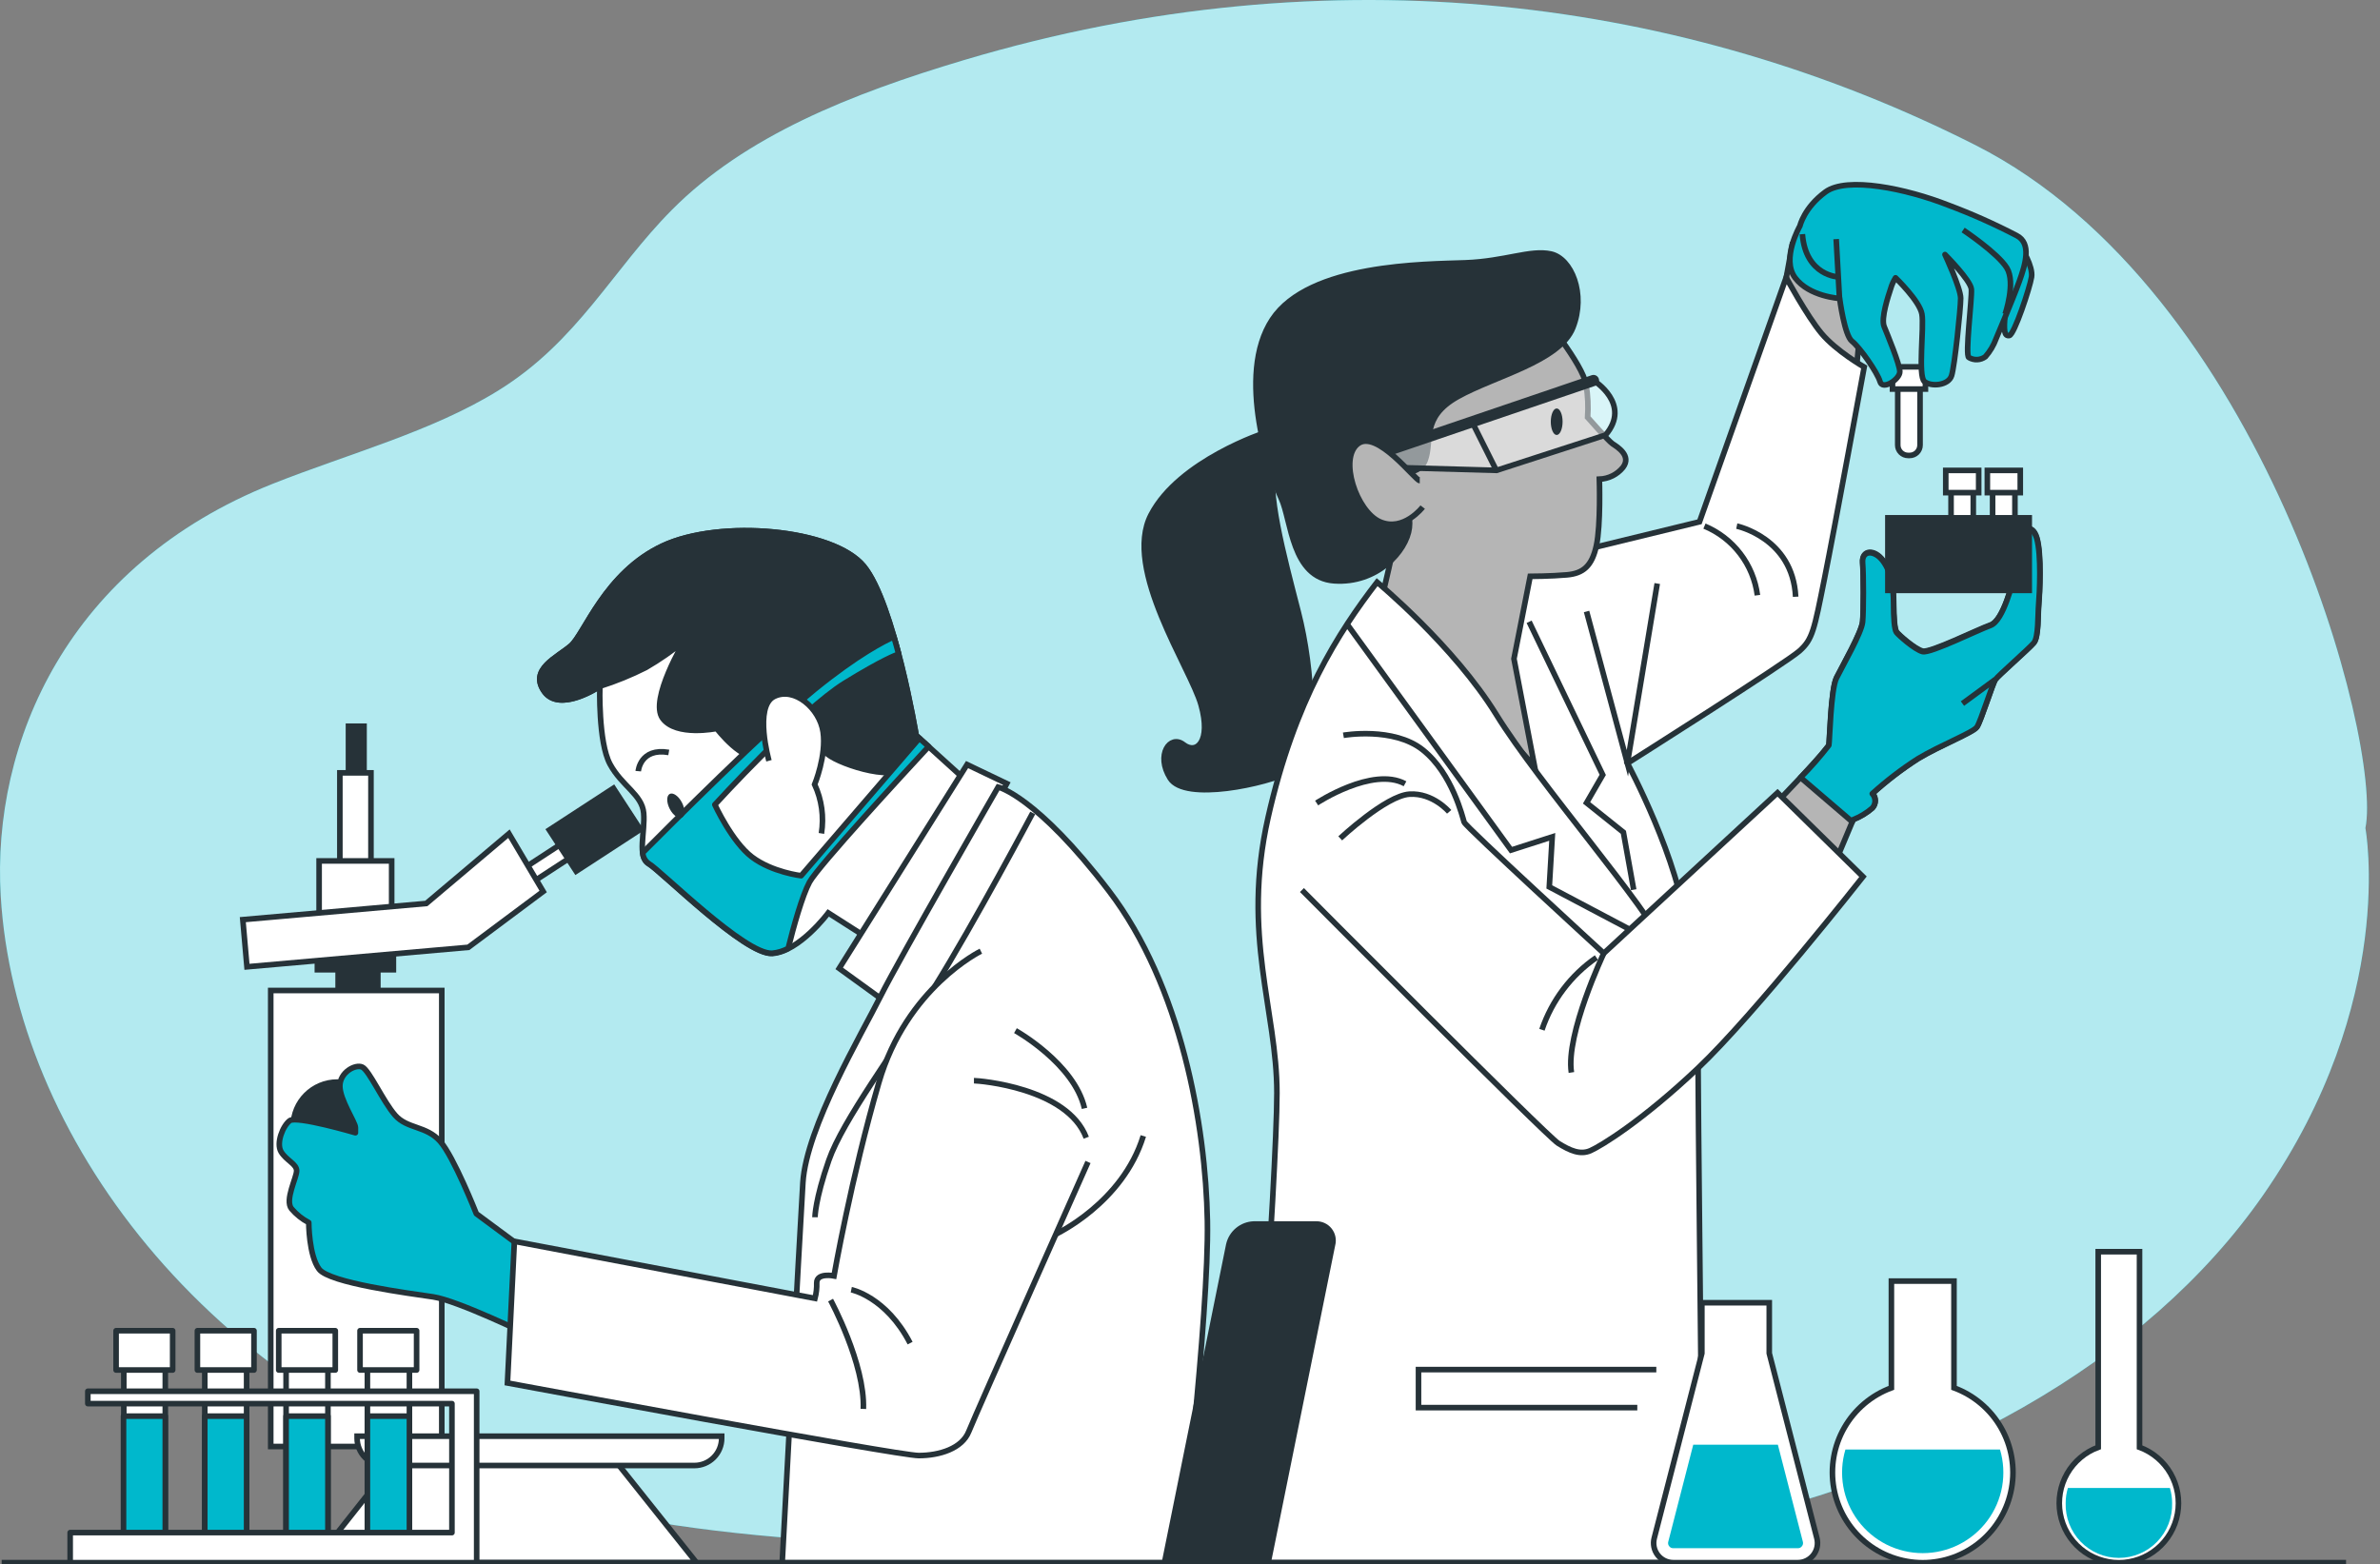 <svg width="426" height="280" viewBox="0 0 426 280" fill="none" xmlns="http://www.w3.org/2000/svg">
<rect x="0" y="0" width="426" height="280" fill="#808080" stroke="none"/>
<g clip-path="url(#clip0_239_2260)">
<path d="M423.389 148.23C423.389 148.23 429.179 179.265 405.12 213.876C384.154 244.034 346.213 265.065 301.114 273.971C271.356 279.849 240.684 279.571 210.492 278.125C171.645 276.251 128.468 278.003 92.614 266.725C36.792 249.156 2.684 203.139 0.135 160.442C-1.537 132.848 12.215 101.158 48.799 86.61C62.348 81.231 77.43 77.227 89.252 69.868C103.466 61.047 109.663 48.237 120.275 37.558C133.39 24.356 152.167 16.84 172.551 10.755C238.79 -9.008 302.001 -0.138 353.574 25.973C405.148 52.085 426.473 133.019 423.389 148.23Z" fill="#00B8CC"/>
<path opacity="0.7" d="M423.389 148.23C423.389 148.23 429.179 179.265 405.12 213.876C384.154 244.034 346.213 265.065 301.114 273.971C271.356 279.849 240.684 279.571 210.492 278.125C171.645 276.251 128.468 278.003 92.614 266.725C36.792 249.156 2.684 203.139 0.135 160.442C-1.537 132.848 12.215 101.158 48.799 86.61C62.348 81.231 77.43 77.227 89.252 69.868C103.466 61.047 109.663 48.237 120.275 37.558C133.39 24.356 152.167 16.84 172.551 10.755C238.79 -9.008 302.001 -0.138 353.574 25.973C405.148 52.085 426.473 133.019 423.389 148.23Z" fill="white"/>
<path d="M67.632 171.739H60.523V179.777H67.632V171.739Z" fill="#263238" stroke="#263238" stroke-miterlimit="10"/>
<path d="M70.415 168.646H56.809V173.591H70.415V168.646Z" fill="#263238" stroke="#263238" stroke-miterlimit="10"/>
<path d="M79.075 177.305H48.459V258.935H79.075V177.305Z" fill="white" stroke="#263238" stroke-miterlimit="10"/>
<path d="M60.367 209.466C64.722 209.466 68.252 205.936 68.252 201.583C68.252 197.229 64.722 193.7 60.367 193.7C56.013 193.7 52.483 197.229 52.483 201.583C52.483 205.936 56.013 209.466 60.367 209.466Z" fill="#263238" stroke="#263238" stroke-miterlimit="10"/>
<path d="M124.668 279.724L110.622 262.097H70.105L56.171 279.724H124.668Z" fill="white" stroke="#263238" stroke-miterlimit="10"/>
<path d="M63.918 257.083H129.175V257.453C129.175 258.749 128.66 259.992 127.744 260.908C126.828 261.824 125.585 262.338 124.289 262.338H68.804C67.508 262.338 66.265 261.824 65.349 260.908C64.433 259.992 63.918 258.749 63.918 257.453V257.083Z" fill="white" stroke="#263238" stroke-miterlimit="10"/>
<path d="M102.83 149.521L90.535 157.532L92.14 159.993L104.435 151.983L102.83 149.521Z" fill="white" stroke="#263238" stroke-miterlimit="10"/>
<path d="M109.793 141.1L98.321 148.574L103.129 155.951L114.601 148.477L109.793 141.1Z" fill="#263238" stroke="#263238" stroke-miterlimit="10"/>
<path d="M65.159 129.998H62.375V138.966H65.159V129.998Z" fill="#263238" stroke="#263238" stroke-miterlimit="10"/>
<path d="M66.399 138.346H60.833V155.973H66.399V138.346Z" fill="white" stroke="#263238" stroke-miterlimit="10"/>
<path d="M70.105 154.112H57.119V164.312H70.105V154.112Z" fill="white" stroke="#263238" stroke-miterlimit="10"/>
<path d="M91.096 149.236L76.3 161.728L43.461 164.623L44.202 173.066L83.832 169.577L97.223 159.583L91.096 149.236Z" fill="white" stroke="#263238" stroke-miterlimit="10"/>
<path d="M333.676 51.356L332.202 66.863C332.202 66.863 323.645 66.269 321.138 61.255C318.63 56.241 319.733 49.667 319.733 49.667L320.828 43.636C322.248 42.963 323.812 42.651 325.382 42.73C326.952 42.808 328.478 43.273 329.824 44.084C331.111 44.782 332.164 45.844 332.849 47.138C333.534 48.432 333.822 49.899 333.676 51.356Z" fill="#B5B5B5" stroke="#263238" stroke-miterlimit="10"/>
<path d="M272.83 101.05L304.197 93.408L319.707 49.667C319.707 49.667 323.395 56.517 326.032 59.679C328.669 62.84 333.676 65.709 333.676 65.709C333.676 65.709 328.402 94.433 326.558 103.617C324.714 112.801 324.455 114.421 322.077 116.54C319.699 118.659 291.297 136.631 291.297 136.631C291.297 136.631 300.776 154.284 301.844 166.673C302.913 179.062 303.688 193.553 303.688 193.553C303.688 193.553 280.491 156.653 272.063 145.85C263.636 135.046 260.198 118.711 262.042 110.277C263.886 101.842 272.83 101.05 272.83 101.05Z" fill="white" stroke="#263238" stroke-miterlimit="10"/>
<path d="M283.981 109.458L291.288 136.631L296.631 104.453" stroke="#263238" stroke-miterlimit="10"/>
<path d="M305.084 94.174C307.611 95.226 309.817 96.924 311.48 99.097C313.144 101.27 314.207 103.841 314.563 106.555" stroke="#263238" stroke-miterlimit="10"/>
<path d="M310.866 94.174C310.866 94.174 320.879 96.276 321.405 106.822" stroke="#263238" stroke-miterlimit="10"/>
<path d="M273.701 111.302L286.876 138.707L283.981 143.713L290.573 148.985L292.417 159.264" stroke="#263238" stroke-miterlimit="10"/>
<path d="M226.582 77.409C226.582 77.409 211.072 82.423 206.022 92.167C200.972 101.911 213.14 119.581 214.984 126.163C216.828 132.745 214.191 135.123 211.821 133.279C209.452 131.436 206.815 135.123 209.452 139.31C212.089 143.497 226.582 140.361 231.322 137.992C236.061 135.623 235.019 119.805 232.382 109.561C229.745 99.318 226.582 87.687 228.159 82.681C229.736 77.676 226.582 77.409 226.582 77.409Z" fill="#263238" stroke="#263238" stroke-miterlimit="10"/>
<path d="M275.734 55.991C275.734 55.991 283.378 65.21 283.903 68.914C284.222 70.83 284.312 72.776 284.171 74.712C284.171 74.712 287.859 78.925 288.651 79.451C289.444 79.976 292.098 81.562 290.496 83.672C289.982 84.303 289.34 84.817 288.611 85.18C287.883 85.542 287.086 85.745 286.273 85.775C286.273 85.775 286.54 93.951 285.747 97.638C284.955 101.325 283.378 102.644 280.474 102.902C277.57 103.16 273.89 103.169 273.89 103.169L270.986 117.927L274.675 137.165L247.264 107.373C247.264 107.373 249.935 96.552 249.935 94.468C249.935 92.383 245.98 88.437 249.409 77.332C252.839 66.226 275.734 55.991 275.734 55.991Z" fill="#B5B5B5" stroke="#263238" stroke-miterlimit="10"/>
<path d="M249.073 84.189C249.073 84.189 253.821 85.766 255.105 82.346C256.389 78.925 254.312 74.704 260.904 71.008C267.496 67.312 279.155 64.675 281.534 58.645C283.912 52.614 281.267 46.256 277.578 45.463C273.89 44.67 269.409 46.781 262.292 47.048C255.174 47.315 234.312 47.203 227.72 57.215C221.128 67.226 227.496 85.258 229.34 89.212C231.184 93.166 231.184 103.445 238.819 103.97C246.454 104.496 251.744 98.698 252.261 94.493C252.778 90.289 249.073 84.189 249.073 84.189Z" fill="#263238" stroke="#263238" stroke-miterlimit="10"/>
<g opacity="0.5">
<path d="M247.264 81.045L285.265 68.122C285.265 68.122 292.116 72.335 287.376 77.874L267.867 84.198L247.531 83.629L247.264 81.045Z" fill="white"/>
</g>
<path d="M247.264 81.045L285.265 68.122C285.265 68.122 292.116 72.335 287.376 77.874L267.867 84.198L247.531 83.629L247.264 81.045Z" stroke="#263238" stroke-miterlimit="10"/>
<path d="M247.264 81.027L285.222 68.113" stroke="#263238" stroke-width="2" stroke-miterlimit="10" stroke-linecap="round"/>
<path d="M263.869 76.28L267.824 84.189" stroke="#263238" stroke-miterlimit="10"/>
<path d="M254.123 86.033C253.33 86.033 246.479 76.806 243.05 79.442C239.62 82.078 242.783 91.564 247.005 93.407C251.227 95.251 254.648 90.771 254.648 90.771" fill="#B5B5B5"/>
<path d="M254.123 86.033C253.33 86.033 246.479 76.806 243.05 79.442C239.62 82.078 242.783 91.564 247.005 93.407C251.227 95.251 254.648 90.771 254.648 90.771" stroke="#263238" stroke-miterlimit="10"/>
<path d="M279.69 75.487C279.69 76.797 279.216 77.865 278.63 77.865C278.044 77.865 277.578 76.797 277.578 75.487C277.578 74.178 278.052 73.118 278.63 73.118C279.207 73.118 279.69 74.152 279.69 75.487Z" fill="#263238"/>
<path d="M246.488 104.211C246.488 104.211 260.189 115.549 267.832 127.93C275.476 140.31 294.985 162.451 298.147 169.835C301.31 177.218 303.947 184.851 303.947 191.175C303.947 197.499 304.472 245.452 304.472 246.52V279.724H223.541C223.541 279.724 228.556 210.413 228.556 195.655C228.556 180.897 222.222 167.457 226.97 146.375C231.718 125.293 239.594 113.171 246.488 104.211Z" fill="white" stroke="#263238" stroke-miterlimit="10"/>
<path d="M241.206 111.853L270.461 152.173L277.837 149.804L277.311 158.764L295.769 168.516" stroke="#263238" stroke-miterlimit="10"/>
<path d="M296.467 245.167H253.899V251.974H293.063" stroke="#263238" stroke-miterlimit="10"/>
<path d="M339.691 68.122H343.672V79.675C343.672 80.166 343.476 80.637 343.129 80.985C342.782 81.332 342.31 81.527 341.819 81.527H341.535C341.043 81.527 340.572 81.332 340.225 80.985C339.877 80.637 339.682 80.166 339.682 79.675V68.122H339.691Z" fill="white" stroke="#263238" stroke-miterlimit="10"/>
<path d="M344.637 65.666H338.742V69.646H344.637V65.666Z" fill="white" stroke="#263238" stroke-miterlimit="10"/>
<path d="M361.862 44.42C361.862 44.42 363.93 47.669 363.629 49.59C363.327 51.511 360.535 59.928 359.648 60.066C358.76 60.204 358.613 59.205 358.906 56.232C359.199 53.26 359.648 51.364 359.648 50.477C359.648 49.59 360.233 42.654 361.862 44.42Z" fill="#00B8CC" stroke="#263238" stroke-linecap="round" stroke-linejoin="round"/>
<path d="M322.172 40.44C322.172 40.44 318.777 46.342 321.31 49.728C323.844 53.114 329.281 53.424 329.281 53.424C329.281 53.424 330.143 60.057 331.496 61.091C332.848 62.125 336.063 66.7 336.511 68.32C336.959 69.939 340.052 67.88 340.052 66.545C340.052 65.21 337.838 59.911 337.243 58.438C336.649 56.965 337.984 52.976 338.424 51.649C338.62 50.971 338.91 50.325 339.285 49.728C339.285 49.728 343.594 53.863 344.008 56.224C344.421 58.584 343.266 67.286 344.447 68.285C345.628 69.284 348.756 69.026 349.316 67.251C349.876 65.477 350.944 55.19 350.944 53.389C350.944 51.589 348.135 45.566 348.135 45.566C348.135 45.566 352.711 50.141 352.857 51.761C353.004 53.38 351.677 63.71 352.418 64.003C352.87 64.27 353.389 64.398 353.913 64.372C354.437 64.346 354.942 64.167 355.365 63.857C356.203 62.907 356.854 61.808 357.286 60.617C357.286 60.617 360.234 53.682 361.414 50.434C362.595 47.186 363.629 43.542 360.975 42.172C357.008 40.106 352.919 38.285 348.73 36.718C341.207 33.763 330.582 31.549 326.748 34.358C322.913 37.166 322.172 40.44 322.172 40.44Z" fill="#00B8CC" stroke="#263238" stroke-linecap="round" stroke-linejoin="round"/>
<path d="M329.255 53.424L328.661 42.801" stroke="#263238" stroke-miterlimit="10"/>
<path d="M329.109 49.581C329.109 49.581 323.206 49.435 322.611 41.914" stroke="#263238" stroke-miterlimit="10"/>
<path d="M358.906 56.223C358.906 56.223 360.828 50.615 359.208 47.961C357.588 45.308 351.384 41.172 351.384 41.172" stroke="#263238" stroke-miterlimit="10"/>
<path d="M317.476 144.143C317.993 143.79 327.178 134.089 327.351 133.4C327.523 132.711 327.695 123.355 328.738 121.278C329.781 119.202 333.236 113.128 333.417 111.224C333.598 109.32 333.59 102.91 333.417 100.662C333.245 98.413 335.494 98.232 337.054 100.317C338.613 102.402 338.958 105.34 338.958 107.933C338.958 110.526 339.13 112.611 339.475 113.102C339.82 113.593 342.767 116.221 344.154 116.548C345.541 116.876 353.857 112.732 356.287 111.87C358.717 111.009 360.268 103.901 360.596 103.203C360.923 102.505 361.121 97.319 361.293 96.104C361.466 94.889 363.715 93.33 364.585 96.276C365.456 99.223 365.102 106.15 364.93 108.054C364.758 109.958 364.93 113.947 364.068 114.989C363.206 116.031 357.657 120.873 357.175 121.571C356.692 122.269 354.589 129.015 353.883 130.057C353.176 131.1 347.299 133.348 343.318 135.769C340.437 137.622 337.714 139.708 335.175 142.007C335.497 142.36 335.675 142.821 335.675 143.299C335.675 143.777 335.497 144.238 335.175 144.591C334.153 145.475 332.987 146.177 331.728 146.668L328.092 155.335L317.476 144.143Z" fill="#B5B5B5" stroke="#263238" stroke-miterlimit="10"/>
<path d="M353.857 130.152C354.555 129.11 356.632 122.398 357.149 121.666C357.666 120.934 363.181 116.118 364.042 115.084C364.904 114.05 364.74 110.061 364.904 108.148C365.068 106.236 365.421 99.318 364.559 96.371C363.698 93.425 361.44 94.984 361.268 96.199C361.095 97.414 360.923 102.609 360.57 103.298C360.216 103.987 358.665 111.095 356.261 111.965C353.857 112.835 345.516 116.988 344.128 116.643C342.741 116.298 339.82 113.697 339.449 113.197C339.079 112.697 338.932 110.612 338.932 108.028C338.932 105.443 338.587 102.488 337.028 100.412C335.468 98.335 333.21 98.499 333.391 100.756C333.572 103.014 333.564 109.372 333.391 111.319C333.219 113.266 329.746 119.288 328.712 121.373C327.678 123.458 327.489 132.737 327.351 133.4C325.78 135.427 324.087 137.357 322.284 139.181L331.53 147.098L331.677 146.737C332.935 146.246 334.101 145.543 335.123 144.66C335.445 144.307 335.623 143.846 335.623 143.368C335.623 142.89 335.445 142.429 335.123 142.076C337.662 139.777 340.386 137.691 343.267 135.838C347.308 133.4 353.168 131.151 353.857 130.152Z" fill="#00B8CC" stroke="#263238" stroke-linecap="round" stroke-linejoin="round"/>
<path d="M357.149 121.623L351.263 125.948" stroke="#263238" stroke-miterlimit="10"/>
<path d="M240.456 131.625C240.456 131.625 249.418 130.04 254.691 134.253C259.965 138.466 261.809 146.375 262.068 147.176C262.326 147.977 287.066 170.644 287.066 170.644L318.165 141.912L333.46 156.937C333.46 156.937 313.951 181.707 303.938 191.192C293.925 200.678 286.54 205.149 284.696 205.967C282.852 206.786 281.008 205.967 278.897 204.649C276.786 203.331 233.037 159.324 233.037 159.324" fill="white"/>
<path d="M240.456 131.625C240.456 131.625 249.418 130.04 254.691 134.253C259.965 138.466 261.809 146.375 262.068 147.176C262.326 147.977 287.066 170.644 287.066 170.644L318.165 141.912L333.46 156.937C333.46 156.937 313.951 181.707 303.938 191.192C293.925 200.678 286.54 205.149 284.696 205.967C282.852 206.786 281.008 205.967 278.897 204.649C276.786 203.331 233.037 159.324 233.037 159.324" stroke="#263238" stroke-miterlimit="10"/>
<path d="M239.887 150.071C239.887 150.071 248.056 142.429 252.279 142.162C256.501 141.895 259.388 145.324 259.388 145.324" stroke="#263238" stroke-miterlimit="10"/>
<path d="M235.665 143.748C235.665 143.748 245.687 137.157 251.486 140.301" stroke="#263238" stroke-miterlimit="10"/>
<path d="M287.066 170.645C287.066 170.645 280.215 185.136 281.267 191.985" stroke="#263238" stroke-miterlimit="10"/>
<path d="M285.747 171.411C281.188 174.556 277.767 179.088 275.993 184.334" stroke="#263238" stroke-miterlimit="10"/>
<path d="M349.221 86.627H353.202V98.181C353.193 98.665 352.995 99.126 352.65 99.465C352.306 99.805 351.842 99.996 351.358 99.999H351.074C350.582 99.999 350.111 99.803 349.764 99.456C349.416 99.109 349.221 98.638 349.221 98.146V86.627Z" fill="white" stroke="#263238" stroke-miterlimit="10"/>
<path d="M354.167 84.207H348.273V88.187H354.167V84.207Z" fill="white" stroke="#263238" stroke-miterlimit="10"/>
<path d="M356.675 86.627H360.656V98.181C360.656 98.672 360.461 99.143 360.113 99.49C359.766 99.838 359.294 100.033 358.803 100.033H358.51C358.019 100.033 357.548 99.838 357.2 99.49C356.853 99.143 356.657 98.672 356.657 98.181V86.627H356.675Z" fill="white" stroke="#263238" stroke-miterlimit="10"/>
<path d="M361.612 84.207H355.718V88.187H361.612V84.207Z" fill="white" stroke="#263238" stroke-miterlimit="10"/>
<path d="M363.215 92.692H337.915V105.684H363.215V92.692Z" fill="#263238" stroke="#263238" stroke-miterlimit="10"/>
<path d="M107.365 122.855C107.365 122.855 107.064 132.84 109.183 136.778C111.303 140.715 114.931 142.223 115.215 145.557C115.5 148.891 114 153.423 116.12 154.637C118.24 155.852 133.354 171.007 138.223 170.679C143.092 170.352 148.253 163.416 148.253 163.416L159.154 170.378L173.682 140.413L163.997 131.634C163.997 131.634 160.059 108.019 154.613 101.36C149.167 94.7 128.882 92.891 118.585 97.733C108.287 102.575 104.659 113.473 102.212 115.592C99.765 117.712 94.655 119.814 97.412 123.76C100.17 127.706 107.365 122.855 107.365 122.855Z" fill="white" stroke="#263238" stroke-miterlimit="10"/>
<path d="M161.256 137.682C162.411 136.821 163.566 134.477 164.514 132.108L163.979 131.634C163.979 131.634 160.041 108.019 154.595 101.36C149.149 94.7 128.865 92.891 118.567 97.733C108.27 102.575 104.642 113.473 102.195 115.592C99.748 117.712 94.655 119.814 97.412 123.76C99.998 127.43 106.435 123.467 107.296 122.898L107.4 122.838C110.21 121.947 112.945 120.832 115.577 119.504C118.027 118.083 120.356 116.464 122.54 114.662C122.54 114.662 116.18 125.259 118.602 128.584C121.023 131.91 128.287 130.402 128.287 130.402C128.287 130.402 133.13 136.76 136.164 135.244C139.197 133.728 134.948 127.981 139.49 125.862C144.031 123.743 147.667 132.823 147.667 134.339C147.667 135.856 158.533 139.802 161.256 137.682Z" fill="#263238" stroke="#263238" stroke-miterlimit="10"/>
<path d="M164.557 132.16L143.393 156.757C143.393 156.757 138.223 156.145 134.612 153.423C131.002 150.7 127.951 144.04 127.951 144.04C127.951 144.04 143.393 127.094 151.261 122.252C158.154 118.022 160.395 117.255 160.851 117.083C160.584 116.058 160.3 115.024 159.99 113.999C158.344 114.722 153.518 117.143 145.797 123.415C137.361 130.307 119.507 148.141 115.043 152.639C115.057 153.027 115.163 153.406 115.352 153.746C115.541 154.086 115.807 154.376 116.129 154.594C118.249 155.8 133.363 170.963 138.232 170.636C139.227 170.54 140.194 170.247 141.075 169.775C142.006 166.001 143.6 160.298 144.893 157.911C146.461 155.042 162.006 138.191 166.228 133.633L164.557 132.16Z" fill="#00B8CC" stroke="#263238" stroke-linecap="round" stroke-linejoin="round"/>
<path d="M137.637 136.183C137.637 136.183 134.914 126.491 138.55 124.681C142.187 122.872 146.719 126.801 147.331 131.031C147.943 135.261 145.815 140.422 145.815 140.422C147.08 143.16 147.503 146.213 147.03 149.192" fill="white"/>
<path d="M137.637 136.183C137.637 136.183 134.914 126.491 138.55 124.681C142.187 122.872 146.719 126.801 147.331 131.031C147.943 135.261 145.815 140.422 145.815 140.422C147.08 143.16 147.503 146.213 147.03 149.192" stroke="#263238" stroke-miterlimit="10"/>
<path d="M122.066 143.67C122.669 144.842 122.66 146.039 122.066 146.349C121.471 146.659 120.48 145.97 119.877 144.799C119.274 143.627 119.283 142.429 119.877 142.119C120.472 141.809 121.463 142.498 122.066 143.67Z" fill="#263238"/>
<path d="M114.242 138.044C114.242 138.044 114.595 133.814 119.705 134.692" stroke="#263238" stroke-miterlimit="10"/>
<path d="M173.096 136.864L150.209 173.35L159.18 179.846L180.205 140.267L173.096 136.864Z" fill="white" stroke="#263238" stroke-miterlimit="10"/>
<path d="M178.663 140.887C178.663 140.887 161.032 171.506 157.629 178.304C154.225 185.101 144.332 201.798 143.712 211.697C143.092 221.596 140.007 279.759 140.007 279.759H211.158C211.158 279.759 216.423 235.544 216.113 218.538C215.803 201.531 211.468 176.477 198.482 159.471C185.496 142.464 178.663 140.887 178.663 140.887Z" fill="white" stroke="#263238" stroke-miterlimit="10"/>
<path d="M184.85 145.522C184.85 145.522 174.329 165.337 167.219 176.753C160.11 188.168 150.838 200.566 148.357 207.691C145.875 214.816 145.875 217.9 145.875 217.9" stroke="#263238" stroke-miterlimit="10"/>
<path d="M93.612 223.448L85.262 217.262C85.262 217.262 81.238 207.062 78.765 204.279C76.292 201.496 72.888 202.108 70.725 199.635C68.562 197.163 66.089 191.597 64.848 191.02C63.608 190.443 60.833 191.95 60.833 194.423C60.833 196.896 63.616 200.919 63.616 201.841V202.771C63.616 202.771 53.095 199.678 51.862 200.609C50.63 201.539 49.389 204.624 50.311 206.174C51.233 207.725 53.095 208.337 53.095 209.578C53.095 210.818 50.932 214.833 52.173 216.375C53.035 217.391 54.085 218.23 55.266 218.848C55.266 218.848 55.266 224.723 57.119 227.196C58.972 229.669 73.198 231.504 77.533 232.15C81.867 232.796 94.543 238.947 94.543 238.947L93.612 223.448Z" fill="#00B8CC" stroke="#263238" stroke-linecap="round" stroke-linejoin="round"/>
<path d="M175.569 170.266C175.569 170.266 162.273 176.753 157.318 193.76C152.364 210.767 149.279 228.394 149.279 228.394C149.279 228.394 146.185 227.773 146.185 229.634C146.217 230.572 146.112 231.509 145.875 232.417L92.07 222.208L90.829 247.563C90.829 247.563 160.722 260.555 164.436 260.555C168.15 260.555 172.192 259.314 173.407 256.247C174.622 253.18 194.742 208.001 194.742 208.001" fill="white"/>
<path d="M175.569 170.266C175.569 170.266 162.273 176.753 157.318 193.76C152.364 210.767 149.279 228.394 149.279 228.394C149.279 228.394 146.185 227.773 146.185 229.634C146.217 230.572 146.112 231.509 145.875 232.417L92.07 222.208L90.829 247.563C90.829 247.563 160.722 260.555 164.436 260.555C168.15 260.555 172.192 259.314 173.407 256.247C174.622 253.18 194.742 208.001 194.742 208.001" stroke="#263238" stroke-miterlimit="10"/>
<path d="M181.756 184.49C181.756 184.49 192.269 190.357 194.122 198.404" stroke="#263238" stroke-miterlimit="10"/>
<path d="M174.328 193.45C175.259 193.45 191.037 194.69 194.432 203.659" stroke="#263238" stroke-miterlimit="10"/>
<path d="M188.866 220.976C188.866 220.976 200.93 215.41 204.643 203.349" stroke="#263238" stroke-miterlimit="10"/>
<path d="M148.667 232.727C148.667 232.727 154.845 244.16 154.535 252.206" stroke="#263238" stroke-miterlimit="10"/>
<path d="M152.372 230.866C152.372 230.866 158.594 232.107 162.902 240.429" stroke="#263238" stroke-miterlimit="10"/>
<path d="M235.536 219.115H224.394C223.347 219.158 222.344 219.545 221.54 220.216C220.736 220.888 220.176 221.806 219.947 222.828L208.444 279.69H226.996L238.5 222.828C238.619 222.382 238.631 221.913 238.537 221.461C238.442 221.009 238.242 220.586 237.954 220.224C237.666 219.863 237.297 219.575 236.877 219.382C236.457 219.189 235.998 219.098 235.536 219.115Z" fill="#263238" stroke="#263238" stroke-miterlimit="10"/>
<path d="M0.298 279.724H419.924" stroke="#263238" stroke-miterlimit="10"/>
<path d="M22.107 239.309H29.587V274.331C29.587 275.245 29.224 276.121 28.578 276.767C27.931 277.414 27.054 277.777 26.14 277.777H25.606C24.692 277.777 23.815 277.414 23.169 276.767C22.522 276.121 22.159 275.245 22.159 274.331V239.309H22.107Z" fill="white" stroke="#263238" stroke-linecap="round" stroke-linejoin="round"/>
<path d="M22.107 253.499V274.029C22.107 275.021 22.501 275.972 23.203 276.673C23.904 277.375 24.855 277.769 25.847 277.769C26.839 277.769 27.79 277.375 28.492 276.673C29.193 275.972 29.587 275.021 29.587 274.029V253.499H22.107Z" fill="#00B8CC" stroke="#263238" stroke-linecap="round" stroke-linejoin="round"/>
<path d="M30.905 238.207H20.78V245.245H30.905V238.207Z" fill="white" stroke="#263238" stroke-linecap="round" stroke-linejoin="round"/>
<path d="M40.402 277.794C39.908 277.795 39.418 277.698 38.962 277.509C38.505 277.32 38.091 277.043 37.742 276.693C37.394 276.343 37.118 275.927 36.931 275.47C36.744 275.013 36.65 274.523 36.653 274.029V239.309H44.141V274.029C44.145 274.522 44.051 275.011 43.864 275.468C43.678 275.925 43.403 276.34 43.055 276.69C42.708 277.04 42.294 277.317 41.839 277.507C41.383 277.696 40.895 277.794 40.402 277.794Z" fill="white" stroke="#263238" stroke-linecap="round" stroke-linejoin="round"/>
<path d="M36.653 253.499V274.029C36.699 274.991 37.114 275.898 37.811 276.563C38.508 277.227 39.434 277.598 40.397 277.598C41.36 277.598 42.286 277.227 42.983 276.563C43.681 275.898 44.095 274.991 44.141 274.029V253.499H36.653Z" fill="#00B8CC" stroke="#263238" stroke-linecap="round" stroke-linejoin="round"/>
<path d="M45.46 238.207H35.335V245.245H45.46V238.207Z" fill="white" stroke="#263238" stroke-linecap="round" stroke-linejoin="round"/>
<path d="M54.947 277.794C54.454 277.794 53.965 277.696 53.51 277.507C53.055 277.317 52.641 277.04 52.294 276.69C51.946 276.34 51.671 275.925 51.485 275.468C51.298 275.011 51.204 274.522 51.207 274.029V239.309H58.696V274.029C58.699 274.523 58.605 275.013 58.418 275.47C58.231 275.927 57.955 276.343 57.606 276.693C57.258 277.043 56.843 277.32 56.387 277.509C55.931 277.698 55.441 277.795 54.947 277.794Z" fill="white" stroke="#263238" stroke-linecap="round" stroke-linejoin="round"/>
<path d="M51.207 253.499V274.029C51.207 275.021 51.601 275.972 52.303 276.673C53.004 277.375 53.955 277.769 54.947 277.769C55.439 277.77 55.926 277.674 56.381 277.486C56.836 277.299 57.249 277.024 57.597 276.676C57.945 276.329 58.222 275.917 58.41 275.462C58.599 275.008 58.696 274.521 58.696 274.029V253.499H51.207Z" fill="#00B8CC" stroke="#263238" stroke-linecap="round" stroke-linejoin="round"/>
<path d="M60.014 238.207H49.889V245.245H60.014V238.207Z" fill="white" stroke="#263238" stroke-linecap="round" stroke-linejoin="round"/>
<path d="M69.501 277.794C69.008 277.794 68.52 277.696 68.064 277.507C67.609 277.317 67.195 277.04 66.848 276.69C66.5 276.34 66.225 275.925 66.039 275.468C65.853 275.011 65.758 274.522 65.762 274.029V239.309H73.284V274.029C73.288 274.526 73.192 275.018 73.003 275.478C72.814 275.937 72.535 276.355 72.183 276.705C71.831 277.056 71.412 277.332 70.952 277.519C70.492 277.706 69.998 277.8 69.501 277.794Z" fill="white" stroke="#263238" stroke-linecap="round" stroke-linejoin="round"/>
<path d="M65.762 253.499V274.029C65.762 275.027 66.158 275.983 66.863 276.689C67.569 277.394 68.525 277.79 69.523 277.79C70.52 277.79 71.477 277.394 72.183 276.689C72.888 275.983 73.284 275.027 73.284 274.029V253.499H65.762Z" fill="#00B8CC" stroke="#263238" stroke-linecap="round" stroke-linejoin="round"/>
<path d="M74.568 238.207H64.443V245.245H74.568V238.207Z" fill="white" stroke="#263238" stroke-linecap="round" stroke-linejoin="round"/>
<path d="M80.893 249.044H15.722V251.259H80.893V274.348H12.56V279.724H85.322V278.457V274.348V251.259V249.044H80.893Z" fill="white" stroke="#263238" stroke-linecap="round" stroke-linejoin="round"/>
<path d="M325.205 275.339L316.683 242.247V233.201H304.619V242.247L296.096 275.339C295.962 275.858 295.948 276.401 296.057 276.926C296.165 277.451 296.392 277.944 296.721 278.368C297.05 278.791 297.471 279.134 297.953 279.369C298.435 279.604 298.964 279.726 299.5 279.724H321.801C322.337 279.726 322.867 279.604 323.348 279.369C323.83 279.134 324.252 278.791 324.58 278.368C324.909 277.944 325.136 277.451 325.245 276.926C325.353 276.401 325.339 275.858 325.205 275.339Z" fill="white" stroke="#263238" stroke-miterlimit="10"/>
<path d="M318.225 258.616H303.076L298.604 275.985C298.564 276.12 298.558 276.263 298.587 276.402C298.616 276.54 298.678 276.669 298.768 276.777C298.85 276.892 298.958 276.986 299.085 277.049C299.211 277.112 299.351 277.143 299.492 277.139H321.801C321.944 277.144 322.085 277.114 322.213 277.051C322.341 276.988 322.451 276.894 322.534 276.777C322.624 276.669 322.686 276.54 322.714 276.402C322.743 276.263 322.737 276.12 322.697 275.985L318.225 258.616Z" fill="#00B8CC"/>
<path d="M349.746 248.433V229.324H338.544V248.433C334.988 249.747 332.007 252.27 330.123 255.56C328.239 258.85 327.573 262.698 328.241 266.43C328.908 270.161 330.868 273.54 333.775 275.973C336.683 278.406 340.354 279.739 344.145 279.739C347.937 279.739 351.608 278.406 354.516 275.973C357.423 273.54 359.382 270.161 360.05 266.43C360.718 262.698 360.051 258.85 358.168 255.56C356.284 252.27 353.303 249.747 349.746 248.433Z" fill="white" stroke="#263238" stroke-miterlimit="10"/>
<path d="M330.315 259.478C329.674 261.632 329.546 263.905 329.939 266.117C330.332 268.329 331.236 270.419 332.58 272.22C333.924 274.021 335.669 275.483 337.678 276.491C339.686 277.498 341.902 278.023 344.15 278.023C346.397 278.023 348.613 277.498 350.622 276.491C352.63 275.483 354.376 274.021 355.719 272.22C357.063 270.419 357.967 268.329 358.361 266.117C358.754 263.905 358.625 261.632 357.984 259.478H330.315Z" fill="#00B8CC"/>
<path d="M382.957 259.073V224.06H375.563V259.073C373.215 259.94 371.246 261.606 370.002 263.778C368.758 265.951 368.318 268.491 368.759 270.955C369.199 273.419 370.493 275.65 372.413 277.257C374.332 278.863 376.756 279.744 379.26 279.744C381.764 279.744 384.188 278.863 386.107 277.257C388.027 275.65 389.321 273.419 389.761 270.955C390.202 268.491 389.762 265.951 388.518 263.778C387.274 261.606 385.305 259.94 382.957 259.073Z" fill="white" stroke="#263238" stroke-miterlimit="10"/>
<path d="M370.135 266.362C369.87 267.236 369.737 268.145 369.738 269.058C369.7 270.333 369.918 271.603 370.379 272.792C370.841 273.981 371.536 275.065 372.425 275.981C373.313 276.896 374.376 277.624 375.551 278.121C376.726 278.617 377.989 278.874 379.264 278.874C380.54 278.874 381.803 278.617 382.978 278.121C384.153 277.624 385.216 276.896 386.104 275.981C386.992 275.065 387.688 273.981 388.149 272.792C388.611 271.603 388.829 270.333 388.791 269.058C388.792 268.145 388.658 267.236 388.394 266.362H370.135Z" fill="#00B8CC"/>
</g>
<defs>
<clipPath id="clip0_239_2260">
<rect width="425.52" height="280" fill="white"/>
</clipPath>
</defs>
</svg>
